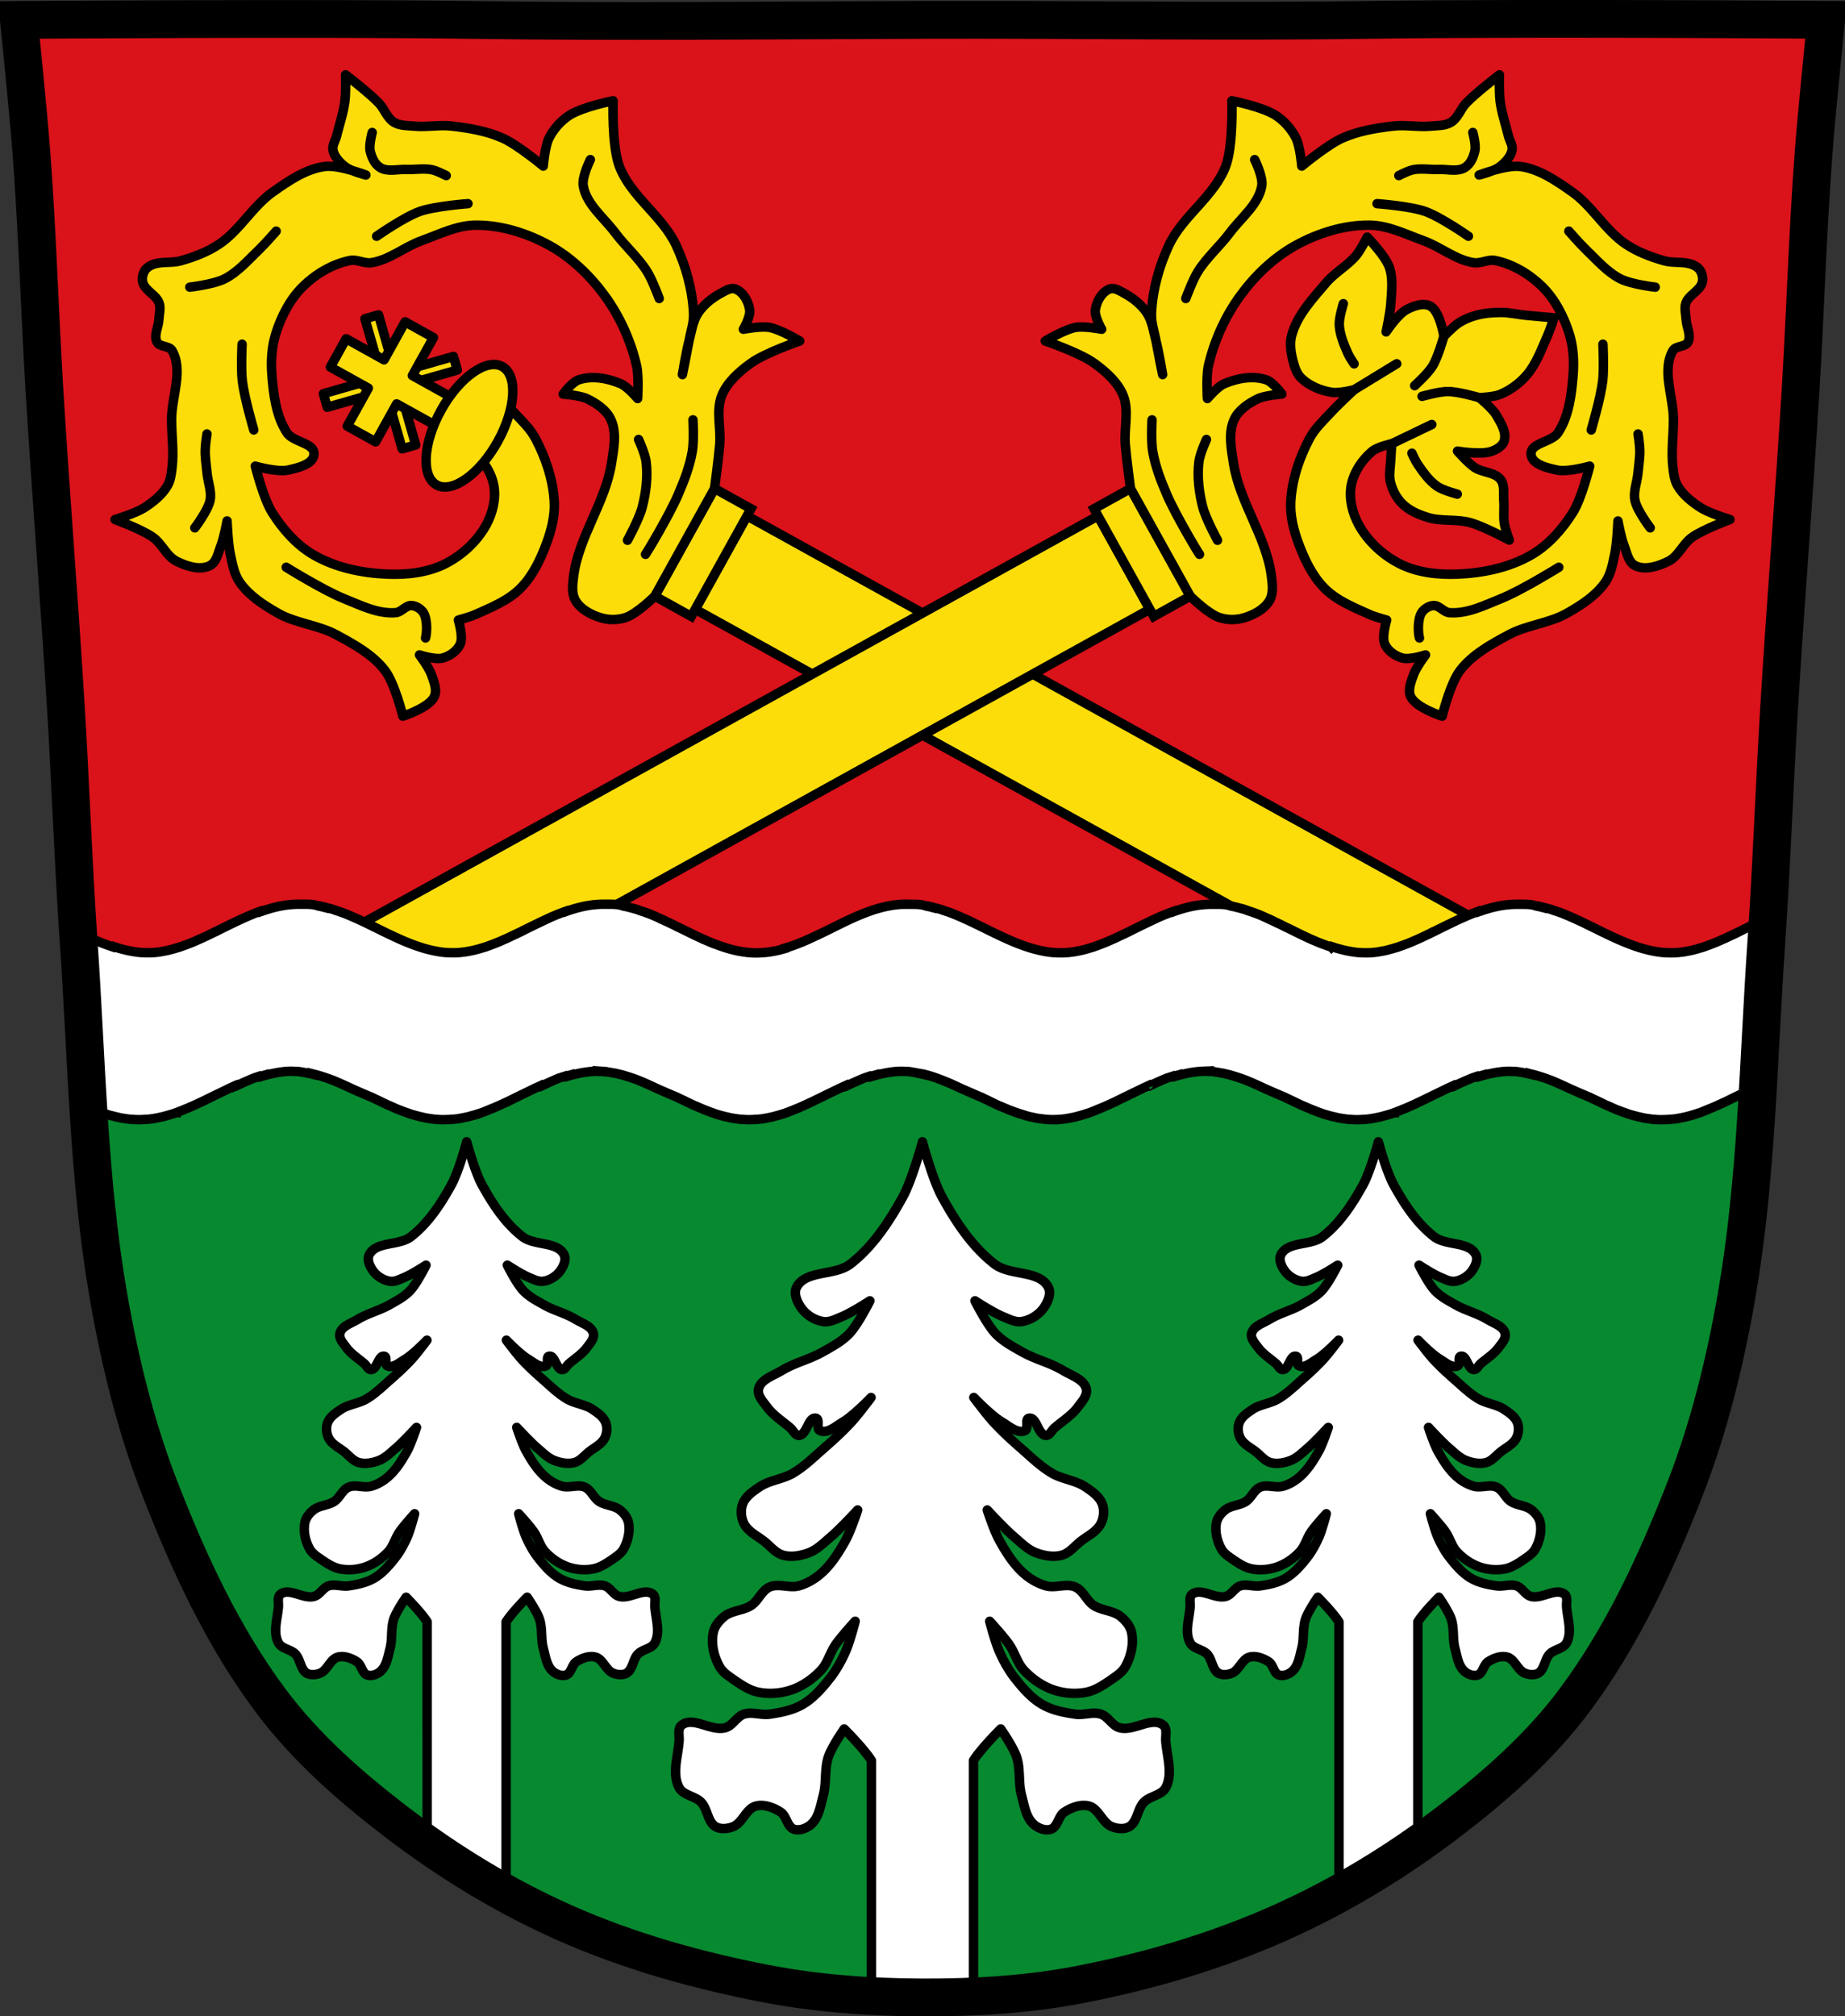 <svg xmlns="http://www.w3.org/2000/svg" viewBox="0 0 977.12 1067.6"><rect x="0" y="0" width="977.12" height="1067.6" fill="#333333" stroke="none"/><path d="M798.39 10.026c-26.17.053-51.02.198-70.798.478-79.11 1.122-156.7-.214-235.05 0-2.653.007-5.305.036-7.958.043-78.35.214-155.94 1.122-235.05 0-79.11-1.122-239.53 0-239.53 0s4.995 48.18 6.784 72.32c3.067 41.38 4.256 82.87 6.784 124.29 3.405 55.766 7.902 111.49 11.307 167.25 2.529 41.41 3.91 82.9 6.784 124.29 4.346 62.59 5.02 125.75 15.786 187.56 6.02 34.562 14.418 68.979 27.14 101.67 15.355 39.473 33.473 78.71 58.839 112.63 18.288 24.456 41.648 45.04 65.884 63.62 27.747 21.272 57.962 39.816 89.93 53.968 33.818 14.97 69.917 25.08 106.24 32.09 27.334 5.278 55.35 7.255 83.19 7.349 27.662.094 55.55-1.52 82.71-6.741 36.46-7.01 72.54-17.626 106.46-32.746 31.934-14.235 62.23-32.696 89.98-53.968 24.24-18.58 47.595-39.17 65.884-63.62 25.365-33.919 43.484-73.16 58.839-112.63 12.718-32.695 21.12-67.16 27.14-101.72 10.762-61.814 11.44-124.97 15.786-187.56 2.874-41.39 4.256-82.87 6.784-124.29 3.405-55.766 7.902-111.44 11.307-167.21 2.529-41.41 3.717-82.909 6.784-124.29 1.79-24.14 6.784-72.32 6.784-72.32s-90.24-.636-168.73-.478" fill="#da121a"/><g stroke="#000"><g stroke-linecap="round"><g stroke-width="5"><g fill="#fcdd09"><g stroke-linejoin="round"><path d="m368.217 322.604 27.387-49.465 511.137 282.999-27.387 49.465z"/><path d="m608.915 322.603-27.387-49.464L70.391 556.138l27.387 49.464z"/></g><path d="m598.72 258.654-19.317 10.722 31.637 57 19.317-10.722z"/><path d="M678.88 208.654s-8.988.63-12.926 2.58c-4.914 2.432-10.05 5.892-12.343 10.871-3.233 7.01-1.536 15.535-.351 23.17 3.239 20.86 17.538 39.1 20.12 60.04.514 4.17 1.116 8.926-.984 12.565-2.702 4.681-8.196 7.6-13.367 9.183-4.228 1.295-9.07 1.29-13.266-.103-6.05-2.01-15.41-11.313-15.41-11.313l-15.818-28.499-15.818-28.499s-2.133-15.638-2.764-23.5c-.689-8.581 2.133-17.829-1.111-25.801-2.848-6.995-9.03-12.408-15.11-16.88-7.713-5.672-26.14-11.911-26.14-11.911s10.308-6.188 16.1-7.211c4.526-.8 13.754.981 13.754.981s-3.864-6.652-3.361-10.195c.631-4.447 3.385-9.593 7.613-11.12 2.449-.883 5.22.911 7.51 2.149 4.705 2.544 9.179 6.04 12.14 10.491 2.927 4.401 3.589 9.958 4.92 15.07 1.507 5.789 3.456 17.608 3.456 17.608s-2.392-11.722-3.456-17.608c-.885-4.897-2.648-9.758-2.433-14.73.538-12.421 3.981-24.867 9.233-36.14 7.275-15.609 24.08-25.849 30.11-41.978 4.049-10.828 3.233-34.53 3.233-34.53s16.435 3.268 23.261 7.764c4.456 2.935 8.252 7.182 10.651 11.948 2.279 4.526 3.093 14.885 3.093 14.885s13.616-11.328 21.611-14.866c8.431-3.732 17.765-5.281 26.925-6.329 6.477-.742 13.07.649 19.558.057 3.69-.336 7.754-.129 10.926-2.044 3.726-2.25 5.077-7.109 8.101-10.239 5.336-5.525 17.564-14.917 17.564-14.917s-.233 9.468.384 14.14c.821 6.199 2.89 12.17 4.382 18.242.62 2.524 2.409 5.01 1.899 7.561-.721 3.599-3.672 6.594-6.588 8.825-3.084 2.36-10.829 4.288-10.829 4.288s14.305-5.433 21.608-4.527c10.138 1.258 19.19 7.556 27.549 13.423 10.88 7.633 17.564 20.384 28.617 27.761 6.154 4.108 13.256 6.8 20.383 8.786 4.837 1.348 10.282.139 14.924 2.055 1.524.629 3.081 1.575 3.949 2.977 1.116 1.8 1.67 4.187 1.168 6.243-1.121 4.59-7.232 6.685-8.734 11.165-.905 2.698.005 5.693.143 8.535.196 4.04 2.881 8.53.971 12.1-1.424 2.656-6.383 1.785-7.903 4.386-6.161 10.541.25 24.416.229 36.626-.015 8.47-1.266 17-.255 25.409.392 3.263.773 6.722 2.435 9.56 2.834 4.843 7.473 8.571 12.188 11.612 4.701 3.03 15.556 6.297 15.556 6.297s-14.02 5.141-20.05 9.404c-4.843 3.426-7.181 10.03-12.491 12.675-5.314 2.647-12.354 5-17.657 2.334-3.588-1.806-4.376-6.799-5.848-10.537-1.651-4.194-3.262-13.12-3.262-13.12s-.482 11.84-1.715 17.605c-1.089 5.098-2.01 10.541-4.981 14.825-4.943 7.12-12.666 12.09-20.2 16.379-9.565 5.447-21.281 6.234-30.975 11.45-9.361 5.04-19.227 10.442-25.711 18.865-5.294 6.878-9.521 24.24-9.521 24.24s-13.828-4.41-16.627-10.297c-1.697-3.567.211-8.03 1.517-11.754 1.337-3.821 6.296-10.386 6.296-10.386s-8.308 2.76-12.291 1.654c-3.833-1.065-7.738-3.812-9.312-7.466-1.672-3.879 1.03-12.632 1.03-12.632s-6.2-1.671-9.12-2.979c-8.356-3.745-17.278-7.331-23.746-13.811-6.504-6.517-10.642-15.271-13.841-23.903-2.575-6.948-4.473-14.451-4.088-21.852.609-11.701 4.51-23.353 10.01-33.696 2.787-5.242 7.303-9.379 11.32-13.75 3.875-4.215 12.295-11.993 12.295-11.993s-7.924 2.042-11.852 1.41c-5.917-.952-12.01-3.413-16.287-7.614-2.269-2.23-3.383-5.505-4.191-8.586-1.178-4.489-2.02-9.416-.824-13.9 2.874-10.779 11.12-19.494 18.35-27.988 4.685-5.502 11.432-9.03 16-14.625 2.325-2.846 5.662-9.459 5.662-9.459s9.513 9.697 11.699 15.905c2.114 6 1.203 12.719.821 19.07-.307 5.114-2.494 15.167-2.494 15.167s6.06-9.218 10.735-11.701c3.789-2.01 8.97-3.962 12.73-1.897 5.107 2.805 7.1 15.972 7.1 15.972s5.05-5.308 8.111-7.251c2.834-1.798 6.02-3.08 9.27-3.931 4.209-1.104 8.622-1.462 12.974-1.458 4.32.004 8.578 1.028 12.876 1.469 5.03.515 15.12 1.372 15.12 1.372s-2.066 6.327-3.418 9.363c-3.248 7.295-5.977 15.15-11.227 21.16-3.767 4.318-8.65 7.868-13.953 10.04-3.416 1.4-10.945 1.698-10.945 1.698s6.766 5.499 8.939 9.174c2.44 4.126 5.581 9.171 4.189 13.755-.839 2.767-3.985 4.533-6.712 5.497-5.657 1.998-17.998-.126-17.998-.126s5.51 6.235 8.902 8.572c4.244 2.927 10.928 2.445 13.995 6.59 2.236 3.02 1.291 7.421 1.605 11.17.331 3.954-.329 7.981.288 11.901.48 3.049 2.63 8.878 2.63 8.878s-13.373-7.202-20.627-9.226c-7.384-2.061-15.522-.505-22.824-2.838-4.732-1.512-9.583-3.585-13.12-7.08-3.095-3.059-5.271-7.195-6.335-11.415-.99-3.925-.005-8.099.151-12.144.107-2.784.539-8.34.539-8.34s-7.54 1.658-10.39 4.04c-5.46 4.571-9.869 11.228-11.127 18.236-1.244 6.929.65 14.562 4.04 20.73 4.819 8.768 12.859 16.14 21.793 20.639 9.244 4.66 20.235 5.841 30.578 5.426 13.467-.539 27.47-3.449 39.12-10.225 9.06-5.273 16.389-13.64 21.956-22.524 4.599-7.338 8.838-24.431 8.838-24.431s-11.566 3.307-17.217 2.09c-5.277-1.136-13.505-3.01-13.848-8.394-.387-6.097 11.01-6.289 14.343-11.407 5.684-8.727 7.07-19.852 7.913-30.24.61-7.47.188-15.247-2.087-22.386-2.898-9.09-7.519-18.1-14.329-24.782-6.762-6.636-15.586-11.864-24.868-13.764-3.747-.767-7.635 1.76-11.413 1.166-9.56-1.501-17.476-8.385-26.575-11.668-9.352-3.374-18.733-8.151-28.675-8.205-13.437-.074-27.1 4.199-38.874 10.664-11.603 6.369-21.609 15.982-29.42 26.667-7.983 10.919-13.746 23.748-16.842 36.914-1.34 5.701-.593 17.558-.593 17.558s5.263-6.241 8.88-7.8c6.883-2.966 15.284-4.479 22.386-2.087 3.512 1.182 8.191 7.514 8.191 7.514z" stroke-linejoin="round"/></g><g fill="none"><path d="M873.96 279.484s-6.994-9.122-8.09-14.567c-.941-4.699 1.134-9.522 1.594-14.294.392-4.06 1.045-8.118.994-12.196-.037-2.903-.925-8.661-.925-8.661M842.73 227.664s5.02-17.13 6.06-25.949c.765-6.447.128-19.479.128-19.479M751.76 337.784c-.628-1.768-1.249-9.516 1.084-13.304 1.295-2.103 3.859-3.706 6.324-3.863 3.079-.197 5.373 3.543 8.449 3.779 9.5.731 18.732-3.985 27.573-7.541 10.684-4.296 30.363-16.499 30.363-16.499"/><g stroke-linejoin="round"><path d="M876.62 152.044s-12.688-1.502-18.278-4.323c-7.264-3.666-12.755-10.143-18.633-15.77-3.135-3-8.836-9.563-8.836-9.563M780.01 70.154s1.777 6.463 1.105 9.62c-.72 3.381-2.339 7.107-5.278 8.928-3.95 2.448-9.262.814-13.905 1.013-4.551.195-9.2-.742-13.665.175-2.636.541-7.463 3.083-7.463 3.083M777.68 125.084s-14.539-10.172-22.799-13.1c-8.143-2.891-25.591-4.147-25.591-4.147M664.48 84.524s4.55 9.09 3.77 13.786c-1.641 9.891-10.878 16.864-16.88 24.895-5.362 7.174-12.346 13.144-17.06 20.76-2.706 4.372-6.299 14.08-6.299 14.08"/></g><path d="M644.8 286.054s-6.2-11.318-7.796-17.504c-2.01-7.787-3.03-16.05-2.068-24.04.499-4.127 3.996-11.815 3.996-11.815M635.26 293.504c-.896-1.182-12.473-20.487-17.22-31.459-3.224-7.448-6.209-15.14-7.571-23.14-.927-5.457-.34-16.602-.34-16.602"/><g stroke-linejoin="round"><path d="M771.79 261.624s-7.56-1.947-10.692-4.139c-4.337-3.03-7.493-7.563-10.466-11.941-1.178-1.736-2.87-5.603-2.87-5.603M711.44 160.784s-2.346 7.445-2.143 11.264c.28 5.285 2.454 10.359 4.598 15.198.85 1.918 3.237 5.399 3.237 5.399M783.47 210.554s-10.993-3.235-16.644-3.259c-4.642-.02-13.69 2.561-13.69 2.561M764.67 178.084s-3.07 11.04-6.04 15.849c-2.439 3.95-9.415 10.263-9.415 10.263M737.1 234.924l21.19-10.173M717.21 206.334l22.509-13.737"/></g></g><g fill="#fcdd09"><g stroke-linejoin="round"><path d="m193.29 168.776 7.18-2.054 19.706 68.866-7.18 2.054z"/><path d="m171.276 208.443 2.055 7.181 68.866-19.706-2.055-7.18z"/><path d="m183.3 179.364 20.1 11.154 11.153-20.1 14.999 8.325-11.153 20.1 20.1 11.154-8.325 14.999-20.1-11.154-11.154 20.1-14.999-8.325 11.154-20.1-20.1-11.154 8.325-14.999z"/></g><path d="m378.41 258.654 19.317 10.722-31.637 57-19.317-10.722z"/><path d="M298.25 208.654s8.988.63 12.926 2.58c4.914 2.432 10.05 5.892 12.343 10.871 3.233 7.01 1.536 15.535.351 23.17-3.239 20.86-17.538 39.1-20.12 60.04-.514 4.17-1.116 8.926.984 12.565 2.702 4.681 8.196 7.599 13.367 9.183 4.228 1.295 9.07 1.29 13.266-.103 6.05-2.01 15.41-11.313 15.41-11.313l15.818-28.499 15.818-28.499s2.133-15.638 2.764-23.5c.689-8.581-2.133-17.829 1.111-25.801 2.848-6.995 9.03-12.408 15.11-16.88 7.713-5.672 26.14-11.911 26.14-11.911s-10.308-6.188-16.1-7.211c-4.526-.8-13.754.981-13.754.981s3.864-6.652 3.361-10.195c-.631-4.447-3.385-9.593-7.613-11.12-2.449-.883-5.22.911-7.51 2.149-4.705 2.544-9.179 6.04-12.14 10.491-2.927 4.401-3.589 9.958-4.92 15.07-1.507 5.789-3.456 17.608-3.456 17.608s2.392-11.722 3.456-17.608c.885-4.897 2.648-9.758 2.433-14.73-.538-12.421-3.981-24.867-9.233-36.14-7.275-15.609-24.08-25.849-30.11-41.978-4.048-10.828-3.233-34.53-3.233-34.53s-16.435 3.268-23.261 7.764c-4.456 2.935-8.252 7.182-10.651 11.948-2.279 4.526-3.093 14.885-3.093 14.885s-13.616-11.328-21.611-14.866c-8.431-3.732-17.765-5.281-26.925-6.329-6.477-.742-13.07.649-19.558.057-3.69-.336-7.754-.129-10.926-2.044-3.726-2.25-5.077-7.109-8.101-10.239-5.336-5.525-17.564-14.917-17.564-14.917s.233 9.468-.384 14.14c-.821 6.199-2.89 12.17-4.382 18.242-.62 2.524-2.409 5.01-1.899 7.561.721 3.599 3.672 6.594 6.588 8.825 3.084 2.36 10.829 4.288 10.829 4.288s-14.305-5.433-21.608-4.527c-10.138 1.258-19.19 7.556-27.549 13.423-10.88 7.633-17.564 20.384-28.617 27.761-6.154 4.108-13.256 6.8-20.383 8.786-4.837 1.348-10.282.139-14.924 2.055-1.524.629-3.081 1.575-3.949 2.976-1.116 1.8-1.67 4.187-1.168 6.243 1.121 4.59 7.232 6.685 8.734 11.165.905 2.698-.005 5.693-.143 8.535-.196 4.04-2.881 8.531-.971 12.1 1.423 2.656 6.383 1.785 7.903 4.386 6.161 10.541-.25 24.416-.229 36.626.016 8.47 1.266 17 .255 25.409-.392 3.263-.773 6.722-2.435 9.561-2.834 4.843-7.473 8.571-12.188 11.612-4.701 3.03-15.556 6.297-15.556 6.297s14.02 5.141 20.05 9.404c4.843 3.426 7.181 10.03 12.491 12.675 5.314 2.647 12.354 5 17.657 2.334 3.588-1.806 4.376-6.799 5.848-10.537 1.651-4.193 3.262-13.12 3.262-13.12s.482 11.84 1.715 17.605c1.089 5.098 2.01 10.541 4.981 14.825 4.943 7.12 12.666 12.09 20.2 16.379 9.565 5.447 21.281 6.234 30.975 11.45 9.361 5.04 19.227 10.442 25.711 18.865 5.294 6.878 9.521 24.24 9.521 24.24s13.828-4.41 16.627-10.297c1.697-3.567-.211-8.03-1.517-11.754-1.337-3.821-6.296-10.386-6.296-10.386s8.308 2.76 12.291 1.654c3.833-1.065 7.738-3.812 9.312-7.466 1.672-3.879-1.03-12.632-1.03-12.632s6.2-1.671 9.12-2.979c8.356-3.745 17.278-7.331 23.746-13.811 6.504-6.517 10.642-15.271 13.841-23.903 2.575-6.948 4.473-14.452 4.088-21.852-.609-11.701-4.51-23.353-10.01-33.696-2.787-5.242-7.303-9.379-11.32-13.749-3.875-4.215-12.295-11.993-12.295-11.993l-19.887 28.589s7.54 1.658 10.39 4.04c5.46 4.571 9.869 11.228 11.127 18.236 1.244 6.929-.65 14.562-4.04 20.73-4.819 8.768-12.859 16.14-21.793 20.639-9.244 4.66-20.235 5.841-30.578 5.426-13.467-.539-27.47-3.449-39.12-10.225-9.06-5.273-16.389-13.64-21.956-22.524-4.599-7.338-8.838-24.431-8.838-24.431s11.566 3.307 17.217 2.09c5.277-1.136 13.505-3.01 13.848-8.394.387-6.097-11.01-6.289-14.343-11.407-5.684-8.727-7.07-19.852-7.913-30.24-.61-7.47-.188-15.247 2.087-22.386 2.898-9.09 7.519-18.1 14.329-24.782 6.762-6.636 15.586-11.864 24.868-13.764 3.747-.767 7.636 1.76 11.413 1.166 9.56-1.501 17.476-8.385 26.575-11.668 9.352-3.374 18.733-8.151 28.675-8.205 13.437-.074 27.1 4.199 38.874 10.664 11.603 6.369 21.609 15.982 29.42 26.667 7.983 10.919 13.746 23.748 16.842 36.914 1.34 5.701.593 17.558.593 17.558s-5.263-6.241-8.88-7.8c-6.883-2.966-15.284-4.479-22.386-2.087-3.512 1.182-8.191 7.515-8.191 7.515z" stroke-linejoin="round"/></g><g fill="none"><path d="M103.17 279.484s6.994-9.122 8.09-14.567c.941-4.698-1.134-9.522-1.594-14.294-.392-4.06-1.045-8.118-.994-12.196.037-2.903.925-8.661.925-8.661M134.4 227.664s-5.02-17.13-6.06-25.949c-.765-6.447-.128-19.479-.128-19.479M225.365 337.784c.628-1.768 1.249-9.516-1.084-13.304-1.295-2.103-3.859-3.706-6.324-3.863-3.079-.197-5.373 3.543-8.449 3.779-9.5.731-18.732-3.985-27.573-7.541-10.684-4.296-30.363-16.499-30.363-16.499"/><g stroke-linejoin="round"><path d="M100.51 152.044s12.688-1.502 18.278-4.323c7.264-3.666 12.755-10.143 18.633-15.77 3.135-3 8.836-9.563 8.836-9.563M197.118 70.154s-1.777 6.463-1.105 9.62c.72 3.381 2.339 7.107 5.278 8.928 3.95 2.448 9.262.814 13.905 1.013 4.551.195 9.2-.742 13.665.175 2.636.541 7.463 3.083 7.463 3.083M199.451 125.084s14.539-10.172 22.799-13.1c8.143-2.891 25.591-4.147 25.591-4.147M312.65 84.524s-4.55 9.09-3.77 13.786c1.641 9.891 10.878 16.864 16.88 24.895 5.362 7.174 12.346 13.144 17.06 20.76 2.706 4.372 6.299 14.08 6.299 14.08"/></g><path d="M332.33 286.054s6.2-11.318 7.796-17.504c2.01-7.787 3.03-16.05 2.068-24.04-.499-4.127-3.996-11.815-3.996-11.815M341.87 293.504c.896-1.182 12.473-20.487 17.22-31.459 3.224-7.448 6.209-15.14 7.571-23.14.927-5.457.339-16.602.339-16.602"/></g></g><path d="M231.23 256.77c8.277 4.595 22.775-5.711 32.383-23.022 9.606-17.307 10.685-35.066 2.407-39.66-8.278-4.594-22.775 5.712-32.383 23.023-9.606 17.307-10.685 35.066-2.407 39.66z" fill="#fcdd09" stroke-linejoin="round" stroke-width="5"/></g><g stroke-width="5"><path d="M43.89 535.804c2.756 50.36 4.925 100.86 13.563 150.47 6.02 34.562 14.407 68.961 27.12 101.66 15.355 39.473 33.478 78.71 58.844 112.62 18.288 24.456 41.671 45.05 65.906 63.62 27.747 21.272 57.936 39.817 89.91 53.969 33.818 14.97 69.927 25.08 106.25 32.09 27.334 5.278 55.35 7.28 83.19 7.375 27.662.094 55.55-1.529 82.72-6.75 36.46-7.01 72.55-17.63 106.47-32.75 31.934-14.235 62.22-32.697 89.97-53.969 24.24-18.58 47.587-39.17 65.875-63.62 25.365-33.919 43.489-73.15 58.844-112.62 12.718-32.695 21.11-67.16 27.12-101.72 8.634-49.593 10.808-100.04 13.563-150.37H43.895z" fill="#078930"/><g fill="#fff" stroke-linecap="round"><path d="M247.17 604.554s-4.189 15.616-8.03 22.625c-5.616 10.246-12.303 20.48-21.531 27.625-6.335 4.905-18.466 2.361-22.06 9.531-1.31 2.613.29 6.162 2 8.531 2.066 2.862 5.545 5.02 9.03 5.531 2.566.373 5.1-1.018 7.5-2 4.085-1.672 11.531-6.531 11.531-6.531s-4.802 9.747-8.5 13.594c-3.086 3.21-7.156 5.313-11.03 7.5-5.276 2.977-11.363 4.403-16.531 7.563-3.452 2.11-8.598 3.555-9.531 7.5-.638 2.697 1.852 5.337 3.5 7.563 2.538 3.428 6.328 5.718 9.531 8.531 1.158 1.017 1.962 3.091 3.5 3.03 3.304-.127 3.825-7.842 7.03-7.03 1.691.427-.06 4.219 1.5 5 3.03 1.515 6.621-1.773 9.531-3.5 4.38-2.6 11.5-10.03 11.5-10.03s-5.112 6.867-8 10.03c-3.588 3.932-7.532 7.521-11.531 11.03-4.02 3.531-7.889 7.348-12.5 10.06-4.199 2.472-9.475 2.83-13.531 5.531-2.755 1.834-5.862 3.93-7.03 7.03-.947 2.511-.677 5.62.5 8.03 1.664 3.41 5.551 5.15 8.5 7.531 2.42 1.954 4.537 4.704 7.531 5.531 3.396.939 7.203.214 10.5-1.031 3.47-1.311 6.208-4.089 9.03-6.5 3.956-3.378 11-11.06 11-11.06s-2.809 8.656-5 12.594c-2.734 4.914-5.782 9.82-10 13.531-2.585 2.274-5.721 4.097-9.03 5.03-3.861 1.09-8.327-1.117-12 .5-3.244 1.428-4.581 5.564-7.531 7.531-3.305 2.204-7.905 2.038-11 4.531-2.058 1.658-3.938 3.913-4.5 6.5-1.01 4.654.18 9.92 2.469 14.09 1.31 2.389 3.792 3.986 6.03 5.531 3.076 2.123 6.337 4.306 10 5.03 4.436.878 9.255.473 13.531-1 4.555-1.57 8.745-4.5 12.03-8.03 2.756-2.961 3.719-7.241 6.03-10.563 2.375-3.411 7.969-9.563 7.969-9.563s-2.206 8.552-4 12.563c-1.747 3.905-3.846 7.711-6.5 11.06-3.159 3.989-6.605 7.978-11 10.531-4.069 2.364-8.877 3.354-13.531 4.03-3.471.505-7.198-1.094-10.531 0-2.952.969-4.553 4.645-7.531 5.531-5.772 1.719-13.323-4.834-18-1.031-1.706 1.387-.864 4.366-1.031 6.563-.484 6.345-2.994 13.483 0 19.09 1.705 3.194 6.538 3.378 9.03 6 2.688 2.827 2.611 8.169 6 10.09 2.034 1.155 4.816.837 7 0 3.977-1.524 5.398-7.537 9.531-8.563 3.342-.829 7.142.623 10.03 2.5 2.495 1.621 2.672 6.112 5.5 7.03 2.313.751 5.215-.379 7.03-2 3.244-2.894 3.877-7.856 5-12.06 1.35-5.057.32-10.596 1.969-15.563 1.394-4.198 6.531-11.563 6.531-11.563s7.867 7.862 11.156 13V976.598c13.452 9.427 27.412 18.15 41.813 26.06V858.717c3.277-5.137 11.156-13.03 11.156-13.03s5.106 7.365 6.5 11.563c1.649 4.967.713 10.506 2.063 15.563 1.123 4.206 1.725 9.168 4.969 12.06 1.817 1.621 4.749 2.751 7.06 2 2.829-.919 2.974-5.41 5.469-7.03 2.889-1.877 6.658-3.329 10-2.5 4.133 1.025 5.554 7.04 9.531 8.563 2.184.837 4.966 1.155 7 0 3.389-1.924 3.343-7.267 6.03-10.09 2.493-2.622 7.295-2.806 9-6 2.994-5.611.484-12.748 0-19.09-.167-2.196.737-5.175-.969-6.563-4.677-3.803-12.29 2.75-18.06 1.031-2.978-.887-4.517-4.562-7.469-5.531-3.333-1.094-7.092.505-10.563 0-4.654-.677-9.431-1.667-13.5-4.03-4.395-2.553-7.873-6.543-11.03-10.531-2.654-3.351-4.784-7.158-6.531-11.06-1.794-4.01-4-12.563-4-12.563s5.657 6.152 8.03 9.563c2.312 3.321 3.244 7.601 6 10.563 3.287 3.531 7.476 6.462 12.03 8.03 4.276 1.473 9.06 1.878 13.5 1 3.663-.725 6.986-2.908 10.06-5.03 2.239-1.546 4.659-3.142 5.969-5.531 2.289-4.174 3.542-9.439 2.531-14.09-.562-2.587-2.441-4.842-4.5-6.5-3.094-2.493-7.726-2.327-11.03-4.531-2.95-1.967-4.287-6.104-7.531-7.531-3.673-1.617-8.17.59-12.03-.5-3.31-.934-6.415-2.757-9-5.03-4.218-3.711-7.297-8.618-10.03-13.531-2.191-3.938-5.03-12.594-5.03-12.594s7.107 7.684 11.06 11.06c2.823 2.411 5.53 5.189 9 6.5 3.297 1.245 7.135 1.97 10.531 1.031 2.995-.828 5.112-3.578 7.531-5.531 2.949-2.381 6.867-4.121 8.531-7.531 1.177-2.411 1.416-5.52.469-8.03-1.169-3.101-4.246-5.197-7-7.03-4.056-2.701-9.332-3.06-13.531-5.531-4.611-2.714-8.477-6.531-12.5-10.06-4-3.51-7.974-7.099-11.563-11.03-2.888-3.164-8-10.03-8-10.03s7.151 7.432 11.531 10.03c2.91 1.727 6.475 5.02 9.5 3.5 1.56-.781-.191-4.573 1.5-5 3.206-.811 3.696 6.904 7 7.03 1.538.059 2.373-2.01 3.531-3.03 3.203-2.813 6.962-5.103 9.5-8.531 1.648-2.226 4.138-4.865 3.5-7.563-.933-3.945-6.05-5.39-9.5-7.5-5.169-3.16-11.256-4.586-16.531-7.563-3.875-2.187-7.945-4.29-11.03-7.5-3.698-3.847-8.5-13.594-8.5-13.594s7.415 4.859 11.5 6.531c2.4.982 4.997 2.373 7.563 2 3.486-.507 6.903-2.67 8.969-5.531 1.71-2.369 3.311-5.918 2-8.531-3.596-7.17-15.665-4.626-22-9.531-9.229-7.145-15.915-17.379-21.531-27.625-3.842-7.01-8.03-22.625-8.03-22.625zm241.37 0s-5.408 20.09-10.375 29.12c-7.26 13.207-15.914 26.415-27.844 35.625-8.19 6.322-23.819 3.07-28.469 12.313-1.694 3.368.383 7.946 2.594 11 2.671 3.689 7.118 6.472 11.625 7.125 3.317.481 6.647-1.327 9.75-2.594 5.281-2.155 14.875-8.406 14.875-8.406s-6.219 12.542-11 17.5c-3.99 4.138-9.24 6.9-14.25 9.719-6.82 3.837-14.693 5.614-21.375 9.688-4.462 2.72-11.11 4.634-12.313 9.719-.825 3.477 2.432 6.85 4.563 9.719 3.281 4.419 8.141 7.374 12.281 11 1.497 1.311 2.542 3.983 4.531 3.906 4.271-.164 4.918-10.11 9.06-9.06 2.186.551-.048 5.462 1.969 6.469 3.911 1.953 8.519-2.305 12.281-4.531 5.663-3.351 14.875-12.938 14.875-12.938s-6.611 8.859-10.344 12.938c-4.639 5.068-9.736 9.694-14.906 14.219-5.201 4.552-10.196 9.47-16.16 12.969-5.428 3.186-12.257 3.644-17.5 7.125-3.561 2.364-7.551 5.096-9.06 9.09-1.224 3.237-.896 7.235.625 10.344 2.151 4.396 7.219 6.618 11.03 9.688 3.128 2.518 5.847 6.06 9.719 7.125 4.39 1.21 9.332.324 13.594-1.281 4.486-1.689 8.01-5.299 11.656-8.406 5.114-4.355 14.25-14.25 14.25-14.25s-3.636 11.11-6.469 16.188c-3.535 6.334-7.516 12.685-12.969 17.469-3.342 2.932-7.377 5.296-11.656 6.5-4.992 1.405-10.783-1.459-15.531.625-4.194 1.84-5.905 7.183-9.719 9.719-4.273 2.841-10.25 2.63-14.25 5.844-2.661 2.138-5.117 5.071-5.844 8.406-1.307 5.999.291 12.745 3.25 18.12 1.693 3.079 4.886 5.133 7.781 7.125 3.977 2.737 8.202 5.565 12.938 6.5 5.734 1.132 11.941.618 17.469-1.281 5.889-2.023 11.313-5.823 15.563-10.375 3.563-3.817 4.792-9.313 7.781-13.594 3.07-4.397 10.344-12.344 10.344-12.344s-2.837 11.05-5.156 16.219c-2.258 5.03-5.01 9.93-8.438 14.25-4.083 5.141-8.569 10.302-14.25 13.594-5.26 3.047-11.452 4.284-17.469 5.156-4.487.651-9.316-1.41-13.625 0-3.816 1.249-5.869 5.982-9.719 7.125-7.462 2.215-17.235-6.183-23.281-1.281-2.206 1.788-1.096 5.575-1.313 8.406-.626 8.179-3.871 17.392 0 24.625 2.204 4.117 8.465 4.401 11.688 7.781 3.475 3.644 3.368 10.457 7.75 12.938 2.63 1.489 6.239 1.079 9.06 0 5.142-1.964 6.97-9.679 12.313-11 4.32-1.068 9.234.83 12.969 3.25 3.226 2.09 3.437 7.878 7.094 9.06 2.99.969 6.714-.504 9.06-2.594 4.193-3.731 5.02-10.11 6.469-15.531 1.745-6.518.493-13.692 2.625-20.09 1.802-5.411 8.406-14.875 8.406-14.875s10.201 10.128 14.438 16.75v124.69c9.04.476 18.09.719 27.12.75 8.957.03 17.935-.139 26.906-.531v-124.94c4.252-6.623 14.438-16.719 14.438-16.719s6.605 9.464 8.406 14.875c2.132 6.402.849 13.576 2.594 20.09 1.451 5.422 2.275 11.8 6.469 15.531 2.348 2.089 6.103 3.562 9.09 2.594 3.657-1.184 3.899-6.973 7.125-9.06 3.735-2.42 8.586-4.318 12.906-3.25 5.343 1.321 7.202 9.04 12.344 11 2.823 1.079 6.432 1.489 9.06 0 4.382-2.481 4.307-9.294 7.781-12.938 3.223-3.38 9.421-3.664 11.625-7.781 3.871-7.233.626-16.446 0-24.625-.217-2.831.924-6.618-1.281-8.406-6.05-4.902-15.851 3.497-23.313 1.281-3.85-1.143-5.902-5.876-9.719-7.125-4.309-1.41-9.107.651-13.594 0-6.02-.873-12.24-2.109-17.5-5.156-5.681-3.291-10.167-8.452-14.25-13.594-3.431-4.32-6.148-9.217-8.406-14.25-2.319-5.17-5.188-16.219-5.188-16.219s7.274 7.947 10.344 12.344c2.989 4.281 4.25 9.777 7.813 13.594 4.249 4.552 9.642 8.352 15.531 10.375 5.528 1.899 11.735 2.413 17.469 1.281 4.736-.935 8.992-3.763 12.969-6.5 2.895-1.992 6.088-4.046 7.781-7.125 2.959-5.38 4.525-12.13 3.219-18.12-.726-3.335-3.183-6.269-5.844-8.406-4-3.214-9.946-3-14.219-5.844-3.813-2.536-5.525-7.879-9.719-9.719-4.749-2.084-10.539.78-15.531-.625-4.279-1.204-8.315-3.568-11.656-6.5-5.453-4.784-9.434-11.135-12.969-17.469-2.833-5.076-6.469-16.188-6.469-16.188s9.136 9.895 14.25 14.25c3.649 3.108 7.139 6.717 11.625 8.406 4.262 1.605 9.235 2.491 13.625 1.281 3.871-1.067 6.591-4.607 9.719-7.125 3.812-3.069 8.849-5.292 11-9.688 1.521-3.108 1.88-7.107.656-10.344-1.512-3.998-5.502-6.73-9.06-9.09-5.243-3.481-12.07-3.939-17.5-7.125-5.961-3.499-10.987-8.417-16.188-12.969-5.17-4.525-10.267-9.15-14.906-14.219-3.733-4.079-10.344-12.938-10.344-12.938s9.212 9.586 14.875 12.938c3.762 2.226 8.402 6.484 12.313 4.531 2.02-1.01-.248-5.918 1.938-6.469 4.145-1.045 4.823 8.898 9.09 9.06 1.989.076 3-2.595 4.5-3.906 4.141-3.626 9.06-6.581 12.344-11 2.131-2.869 5.325-6.242 4.5-9.719-1.206-5.085-7.819-6.999-12.281-9.719-6.682-4.073-14.586-5.85-21.406-9.688-5.01-2.819-10.26-5.581-14.25-9.719-4.781-4.958-11-17.5-11-17.5s9.626 6.251 14.906 8.406c3.103 1.266 6.402 3.075 9.719 2.594 4.507-.653 9.02-3.436 11.688-7.125 2.211-3.054 4.257-7.632 2.563-11-4.649-9.243-20.31-5.99-28.5-12.313-11.93-9.21-20.584-22.418-27.844-35.625-4.967-9.04-10.375-29.12-10.375-29.12zm241.44 0s-4.189 15.616-8.03 22.625c-5.616 10.246-12.303 20.48-21.531 27.625-6.335 4.905-18.435 2.361-22.03 9.531-1.311 2.613.29 6.162 2 8.531 2.066 2.862 5.514 5.02 9 5.531 2.566.373 5.131-1.018 7.531-2 4.085-1.672 11.531-6.531 11.531-6.531s-4.833 9.747-8.531 13.594c-3.086 3.21-7.156 5.313-11.03 7.5-5.276 2.977-11.363 4.403-16.531 7.563-3.452 2.11-8.567 3.555-9.5 7.5-.638 2.697 1.883 5.337 3.531 7.563 2.538 3.428 6.297 5.718 9.5 8.531 1.158 1.017 1.962 3.091 3.5 3.03 3.304-.127 3.794-7.842 7-7.03 1.691.427-.029 4.219 1.531 5 3.03 1.515 6.59-1.773 9.5-3.5 4.38-2.6 11.5-10.03 11.5-10.03s-5.112 6.867-8 10.03c-3.589 3.932-7.532 7.521-11.531 11.03-4.02 3.531-7.92 7.348-12.531 10.06-4.199 2.472-9.475 2.83-13.531 5.531-2.754 1.834-5.831 3.93-7 7.03-.947 2.511-.677 5.62.5 8.03 1.664 3.41 5.582 5.15 8.531 7.531 2.42 1.954 4.505 4.704 7.5 5.531 3.396.939 7.235.214 10.531-1.031 3.47-1.311 6.208-4.089 9.03-6.5 3.956-3.378 11.03-11.06 11.03-11.06s-2.84 8.656-5.03 12.594c-2.734 4.914-5.813 9.82-10.03 13.531-2.585 2.274-5.69 4.097-9 5.03-3.861 1.09-8.358-1.117-12.03.5-3.244 1.428-4.55 5.564-7.5 7.531-3.305 2.204-7.937 2.038-11.03 4.531-2.058 1.658-3.969 3.913-4.531 6.5-1.01 4.654.242 9.92 2.531 14.09 1.31 2.389 3.761 3.986 6 5.531 3.076 2.123 6.368 4.306 10.03 5.03 4.436.878 9.224.473 13.5-1 4.555-1.57 8.744-4.5 12.03-8.03 2.756-2.961 3.688-7.241 6-10.563 2.375-3.411 8.03-9.563 8.03-9.563s-2.206 8.552-4 12.563c-1.747 3.905-3.846 7.711-6.5 11.06-3.159 3.989-6.668 7.978-11.06 10.531-4.069 2.364-8.846 3.354-13.5 4.03-3.471.505-7.198-1.094-10.531 0-2.952.969-4.522 4.645-7.5 5.531-5.772 1.719-13.354-4.834-18.03-1.031-1.706 1.387-.833 4.366-1 6.563-.484 6.345-2.994 13.483 0 19.09 1.705 3.194 6.538 3.378 9.03 6 2.688 2.827 2.611 8.169 6 10.09 2.034 1.155 4.816.837 7 0 3.977-1.524 5.398-7.537 9.531-8.563 3.342-.829 7.142.623 10.03 2.5 2.495 1.621 2.64 6.112 5.469 7.03 2.313.751 5.215-.379 7.03-2 3.244-2.894 3.877-7.856 5-12.06 1.35-5.057.382-10.596 2.031-15.563 1.394-4.198 6.5-11.563 6.5-11.563s7.911 7.894 11.188 13.03v143.816a456.503 456.503 0 0 0 41.781-26V858.689c3.289-5.138 11.156-13 11.156-13s5.138 7.365 6.531 11.563c1.649 4.967.65 10.506 2 15.563 1.123 4.206 1.725 9.168 4.969 12.06 1.817 1.621 4.718 2.751 7.03 2 2.829-.919 3.036-5.41 5.531-7.03 2.889-1.877 6.658-3.329 10-2.5 4.133 1.025 5.554 7.04 9.531 8.563 2.184.837 4.966 1.155 7 0 3.389-1.924 3.343-7.267 6.03-10.09 2.493-2.622 7.295-2.806 9-6 2.994-5.611.484-12.748 0-19.09-.167-2.196.706-5.175-1-6.563-4.677-3.803-12.259 2.75-18.03 1.031-2.978-.887-4.548-4.562-7.5-5.531-3.333-1.094-7.06.505-10.531 0-4.654-.677-9.462-1.667-13.531-4.03-4.395-2.553-7.841-6.543-11-10.531-2.654-3.351-4.785-7.158-6.531-11.06-1.794-4.01-4-12.563-4-12.563s5.625 6.152 8 9.563c2.312 3.321 3.244 7.601 6 10.563 3.287 3.531 7.476 6.462 12.03 8.03 4.276 1.473 9.1 1.878 13.531 1 3.663-.725 6.955-2.908 10.03-5.03 2.239-1.546 4.69-3.142 6-5.531 2.289-4.174 3.511-9.439 2.5-14.09-.562-2.587-2.442-4.842-4.5-6.5-3.095-2.493-7.726-2.327-11.03-4.531-2.95-1.967-4.256-6.104-7.5-7.531-3.673-1.617-8.17.59-12.03-.5-3.31-.934-6.446-2.757-9.03-5.03-4.218-3.711-7.266-8.618-10-13.531-2.191-3.938-5-12.594-5-12.594s7.04 7.684 11 11.06c2.823 2.411 5.561 5.189 9.03 6.5 3.297 1.245 7.135 1.97 10.531 1.031 2.995-.828 5.08-3.578 7.5-5.531 2.949-2.381 6.867-4.121 8.531-7.531 1.177-2.411 1.416-5.52.469-8.03-1.169-3.101-4.246-5.197-7-7.03-4.056-2.701-9.332-3.06-13.531-5.531-4.611-2.714-8.477-6.531-12.5-10.06-4-3.51-7.974-7.099-11.563-11.03-2.888-3.164-8-10.03-8-10.03s7.151 7.432 11.531 10.03c2.91 1.727 6.506 5.02 9.531 3.5 1.56-.781-.191-4.573 1.5-5 3.206-.811 3.696 6.904 7 7.03 1.538.059 2.342-2.01 3.5-3.03 3.203-2.813 7.02-5.103 9.563-8.531 1.648-2.226 4.107-4.865 3.469-7.563-.933-3.945-6.08-5.39-9.531-7.5-5.169-3.16-11.256-4.586-16.531-7.563-3.875-2.187-7.914-4.29-11-7.5-3.698-3.847-8.5-13.594-8.5-13.594s7.415 4.859 11.5 6.531c2.4.982 4.966 2.373 7.531 2 3.486-.507 6.934-2.67 9-5.531 1.71-2.369 3.342-5.918 2.031-8.531-3.596-7.17-15.758-4.626-22.09-9.531-9.229-7.145-15.884-17.379-21.5-27.625-3.842-7.01-8.03-22.625-8.03-22.625z" stroke-linejoin="round"/><path d="M480.04 478.734c-10.409 0-20.341 3.603-30.12 8.125-3.262 1.507-6.502 3.142-9.75 4.75a394.928 394.928 0 0 1-9.75 4.688c-.816.376-1.652.763-2.469 1.125a130.981 130.981 0 0 1-4.906 2.063 95.8 95.8 0 0 1-5 1.813c-.812.269-1.623.51-2.438.75.003.062-.003.125 0 .188-.463.135-.913.283-1.375.406-.249.066-.5.123-.75.188-.307.078-.598.177-.906.25-.533.127-1.091.232-1.625.344-.58.122-1.135.209-1.719.313-.264.047-.548.114-.813.156-.3.048-.574.113-.875.156-.368.053-.756.08-1.125.125-.29.035-.586.064-.875.094-.621.065-1.25.115-1.875.156-.984.063-1.977.125-2.969.125-.784 0-1.568-.022-2.344-.063-.061-.004-.095.004-.156 0-.628-.035-1.251-.098-1.875-.156-.061-.006-.127.006-.188 0-.423-.041-.827-.104-1.25-.156a55.883 55.883 0 0 1-2.594-.406c-.444-.078-.871-.132-1.313-.219-.121-.025-.253-.069-.375-.094a64.355 64.355 0 0 1-2.344-.531 68.03 68.03 0 0 1-2.438-.656c-2.277-.653-4.501-1.424-6.75-2.281-.261-.1-.581-.178-.844-.281a115.9 115.9 0 0 1-2.094-.844c-.799-.331-1.577-.684-2.375-1.031-.514-.225-1.049-.425-1.563-.656-.282-.129-.53-.247-.813-.375-3.177-1.447-6.338-3.036-9.5-4.594-.959-.473-1.915-.909-2.875-1.375-.041-.02-.117-.043-.156-.063-1.091-.537-2.128-1.098-3.219-1.625-.073-.036-.177-.059-.25-.094a216.726 216.726 0 0 0-4.5-2.094v-.063c-.538-.248-1.056-.478-1.594-.719-1.419-.635-2.855-1.292-4.281-1.875-.69-.283-1.369-.546-2.063-.813h-.063c-.563-.216-1.155-.42-1.719-.625a20.859 20.859 0 0 0-1.063-.344c-.358-.115-.739-.228-1.094-.344-.113-.037-.23-.119-.344-.156-.024 0-.038-.031-.063-.031-.386-.132-.752-.27-1.125-.406-.398-.145-.805-.253-1.219-.375h-.094c-.332-.098-.628-.206-.969-.281-.319-.077-.629-.171-.938-.25h-.063c-.724-.19-1.427-.399-2.156-.563-.629-.141-1.245-.25-1.875-.375-3.02-1.037-4.592-.969-10.625-.969-6.807 0-13.388 1.538-19.875 3.875-.024-.037-.039-.089-.063-.125-2.61.924-5.228 1.959-7.813 3.094-.972.428-1.907.896-2.875 1.344a244.803 244.803 0 0 0-3.563 1.688c-2.068.996-4.156 2.01-6.219 3.03-1.599.793-3.18 1.596-4.781 2.375a.477.477 0 0 1-.125.031 346.758 346.758 0 0 1-4 1.906c-.29.135-.554.272-.844.406-.067.031-.121.063-.188.094-.749.346-1.53.668-2.281 1-.331.146-.64.295-.969.438-.489.212-.979.45-1.469.656-.596.252-1.216.478-1.813.719-.223.091-.434.193-.656.281-.563.223-1.122.413-1.688.625-.261.098-.549.216-.813.313-.041.016-.021.015-.063.031l-.875.313c-.701.248-1.422.523-2.125.75-.107.035-.237.027-.344.063-.515.164-1.015.317-1.531.469-.585.174-1.163.344-1.75.5-.25.066-.469.125-.719.188-.308.078-.692.177-1 .25-.533.127-1.06.232-1.594.344-.58.122-1.136.209-1.719.313-.264.047-.518.114-.781.156-.3.048-.605.113-.906.156-.368.053-.756.049-1.125.094-.29.035-.554.095-.844.125-.382.041-.772.062-1.156.094-.288.02-.587.048-.875.063-.753.038-1.522.031-2.281.031-1.506 0-3.01-.045-4.5-.188-2.261-.22-4.492-.625-6.719-1.125-11.58-2.608-22.69-8.623-33.875-14.03-.073-.036-.146-.09-.219-.125a209.745 209.745 0 0 0-4.469-2.094v-.031c-.539-.248-1.149-.478-1.688-.719a140.599 140.599 0 0 0-4.25-1.844 96.34 96.34 0 0 0-2.094-.844c-.561-.216-1.155-.42-1.719-.625-.562-.205-1.154-.378-1.719-.563-.266-.087-.547-.194-.813-.281h-.031c-.393-.133-.713-.267-1.094-.406a29.613 29.613 0 0 0-1.313-.406c-.651-.187-1.318-.331-1.969-.5h-.031c-.575-.149-1.174-.33-1.75-.469v.156c-.319-.083-.611-.177-.938-.25-.628-.141-1.245-.25-1.875-.375-3.02-1.037-4.592-.969-10.625-.969-6.506 0-12.82 1.397-19.03 3.563-.053.019-.103.043-.156.063-.325.108-.645.2-.969.313-.039-.061-.148-.127-.188-.188-2.611.924-5.134 1.99-7.719 3.125-.971.428-1.938.865-2.906 1.313a244.803 244.803 0 0 0-3.563 1.688c-2.069.996-4.124 2.01-6.188 3.03a721.27 721.27 0 0 1-4.844 2.375c-.026.013-.036.031-.063.031a346.758 346.758 0 0 1-4 1.906c-.29.135-.554.272-.844.406-.067.031-.152.063-.219.094-.749.346-1.498.668-2.25 1-.331.146-.67.295-1 .438-.489.212-.979.45-1.469.656-.596.252-1.184.509-1.781.75-.223.091-.465.162-.688.25-.563.223-1.122.413-1.688.625-.261.098-.518.216-.781.313-.041.016-.084.015-.125.031l-.875.313c-.701.248-1.422.523-2.125.75-.107.035-.205.027-.313.063a72.635 72.635 0 0 1-3.312.969c-.25.066-.5.123-.75.188-.307.078-.598.177-.906.25-.533.127-1.091.232-1.625.344-.58.122-1.135.209-1.719.313-.264.047-.549.114-.813.156-.3.048-.574.113-.875.156-.368.053-.725.08-1.094.125-.29.035-.586.064-.875.094-.621.065-1.251.115-1.875.156h-.063c-.675.03-1.352.031-2.031.031-1.506 0-3.043-.045-4.531-.188-2.261-.22-4.493-.625-6.719-1.125a71.134 71.134 0 0 1-7-1.969c-.071.082-.117.168-.188.25a92.824 92.824 0 0 1-4.063-1.438c-.261-.1-.55-.178-.813-.281-.699-.273-1.428-.556-2.125-.844-.799-.331-1.609-.684-2.406-1.031-.514-.225-1.049-.425-1.563-.656-.282-.129-.53-.247-.813-.375a245.798 245.798 0 0 1-6.875-3.281c.115 1.728.224 3.459.344 5.188 2.02 29.11 3.244 58.34 5.063 87.5.827.358 1.653.729 2.469 1.063.834.341 1.601.65 2.438.969.074.029.177.096.25.125.854.323 1.674.611 2.531.906.42.145.859.331 1.281.469 1.63.535 3.26.961 4.906 1.375.241.061.508.129.75.188.119.029.225.034.344.063.656.153 1.34.338 2 .469.821.164 1.613.281 2.438.406.746.113 1.501.231 2.25.313.338.036.692.064 1.031.094.21.019.447.015.656.031.322.025.583.044.906.063.818.045 1.645.094 2.469.094 1.19 0 2.388-.072 3.563-.156.083-.006.167.006.25 0a45.293 45.293 0 0 0 3.281-.313c.995-.139 1.987-.338 2.969-.531a61.664 61.664 0 0 0 2.906-.625c.176-.043.355-.112.531-.156h.031c.227-.057.462-.126.688-.188 1.638-.439 3.315-.914 4.938-1.469.258-.088.463-.192.719-.281h.031a40.596 40.596 0 0 0 1.563-.594c.51-.206 1.041-.39 1.563-.594.484-.191.952-.43 1.438-.625.556-.222 1.134-.421 1.688-.656h.031c.267-.113.518-.261.781-.375.246-.105.509-.205.75-.313a170.74 170.74 0 0 0 1.594-.719c1.016-.46 2.049-.927 3.063-1.406.017 0 .014.007.031 0 .253-.12.527-.253.781-.375 1.05-.502 2.101-1.013 3.156-1.531.483-.24.953-.482 1.438-.719.279-.138.566-.27.844-.406.094-.044.187-.08.281-.125.148-.073.32-.145.469-.219.005-.002.031.002.031 0 .014-.006-.017-.024 0-.031.298-.147.607-.29.906-.438 1.509-.74 3.03-1.455 4.531-2.188.764-.372 1.547-.76 2.313-1.125.203-.098.401-.213.594-.313.061-.031.123-.063.188-.094.018-.007.048-.025.063-.031.015-.007.016.007.031 0 .87-.412 1.719-.792 2.594-1.188l.094.156c.144-.07.325-.149.469-.219l.063.156c.005-.002.025.002.031 0a222.853 222.853 0 0 1 4.719-2.188 166.4 166.4 0 0 1 4.844-2.094c.234-.083.453-.171.688-.25.539-.186 1.085-.353 1.625-.531l.031.063c.005-.002.063.002.063 0 .143-.048.297-.052.438-.094l.063.094h.031c.45-.153.895-.276 1.344-.406.271-.079.533-.169.813-.25v.031c.005-.002.063.002.063 0 .186-.053.345-.102.531-.156v.125c.497-.145 1-.242 1.5-.375 3.662-.976 7.331-1.668 11.09-1.875h.063c.614-.038 1.226-.031 1.844-.031h.688c.114.011.201.031.313.031.097.027.216.031.313.031.274.015.542 0 .813 0h.063c.555.042 1.135.064 1.688.125h.094c.58.066 1.141.196 1.719.281.241.036.478.088.719.125h.063c.322.055.582.129.906.188.345.061.715.122 1.063.188.193.047.372.117.563.156h.188c.054.011.101-.011.156 0-.002.007.002.025 0 .031.558.12 1.072.274 1.625.406-.002-.065.002-.154 0-.219.322.086.66.197 1 .281h.063c.026 0 .09.025.125.031h.062c1.1.282 2.19.6 3.281.938 1.36.422 2.714.85 4.063 1.344.831.305 1.704.609 2.531.938 1.613.639 3.175 1.352 4.781 2.063.002.005.029-.005.031 0 .003.005-.003.026 0 .031 0 .005.029-.005.031 0a206.33 206.33 0 0 1 4.781 2.188 352.56 352.56 0 0 0 10.813 4.656c.017 0 .005.031.031.031.655.321 1.313.65 1.969.969.321.156.616.251.938.406.843.409 1.716.851 2.563 1.25 1.242.586 2.474 1.19 3.719 1.75.08.036.17.025.25.063 1.369.609 2.721 1.251 4.094 1.813.834.341 1.696.65 2.531.969.075.029.114.065.188.094.854.323 1.737.611 2.594.906.42.145.86.331 1.281.469 1.63.535 3.229.961 4.875 1.375.24.061.445.16.688.219.119.03.319.004.438.031.655.153 1.278.338 1.938.469.821.164 1.613.281 2.438.406.746.113 1.531.231 2.281.313.338.036.63.064.969.094.21.019.478.015.688.031.322.025.583.076.906.094a46.22 46.22 0 0 0 2.5.063c.275 0 .538-.026.813-.031.419 0 .833-.022 1.25-.031.13-.006.276.007.406 0 .279-.008.566-.048.844-.063 1.362-.064 2.712-.158 4.063-.344.994-.139 1.987-.338 2.969-.531.983-.194 1.957-.383 2.938-.625.176-.043.417-.112.594-.156.227-.057.43-.126.656-.188a76.985 76.985 0 0 0 4.938-1.5c.258-.088.526-.161.781-.25h.031a40.596 40.596 0 0 0 1.563-.594c.51-.206.98-.422 1.5-.625h.031c.484-.191.953-.43 1.438-.625.557-.222 1.103-.421 1.656-.656h.031c.511-.217.991-.433 1.5-.656.538-.238 1.088-.474 1.625-.719 1.016-.46 2.049-.927 3.063-1.406h.063c.017 0 .014.007.031 0 2.058-.973 4.104-2.02 6.156-3.03.017 0 .014.007.031 0 2.052-1.014 4.133-1.999 6.188-3 .764-.372 1.548-.76 2.313-1.125.267-.129.544-.278.813-.406.017-.007.018-.025.031-.031.007-.004.023.004.031 0 .777-.368 1.561-.71 2.344-1.063h.031c.228-.109.46-.202.688-.313l.156.281c.005-.002.025.002.031 0a222.005 222.005 0 0 1 4.719-2.219 163.473 163.473 0 0 1 4.813-2.094c.234-.083.484-.139.719-.219.468-.161.94-.316 1.406-.469.121-.041.254-.06.375-.094.116-.037.228-.088.344-.125l.094.219h.063c.448-.153.833-.307 1.281-.438.464-.135.974-.27 1.438-.406v.188c.497-.145 1-.242 1.5-.375 3.74-.996 7.498-1.684 11.344-1.875.453-.013.892-.031 1.344-.031h.688c.116.011.201.031.313.031a.998.998 0 0 0 .281.031c.274.015.542 0 .813 0h.094c.324.025.634.074.969.094-.02-.04 0-.085-.031-.125.52.035 1.083.069 1.594.125.013.002.019-.002.031 0h.094c.566.067 1.122.261 1.688.344.242.036.478.024.719.063h.031c.331.055.669.159 1 .219.52.093 1.046.142 1.563.25.056.011.131.02.188.031l.438.094c.616.141 1.156.312 1.781.469h.094c.026 0 .058.025.094.031.004.002.031 0 .031 0h.094c1.1.282 2.159.6 3.25.938 1.36.422 2.746.85 4.094 1.344.831.305 1.673.609 2.5.938 1.613.639 3.207 1.352 4.813 2.063.003.005-.003.026 0 .031 0 .005.029-.005.031 0a206.33 206.33 0 0 1 4.781 2.188 353.272 353.272 0 0 0 10.781 4.625c.017 0 .005.063.031.063.655.321 1.344.65 2 .969.321.156.616.251.938.406.843.409 1.685.851 2.531 1.25 1.242.586 2.504 1.19 3.75 1.75.08.036.17.025.25.063 1.366.609 2.721 1.22 4.094 1.781.834.341 1.662.65 2.5.969.073.029.177.096.25.125.854.323 1.674.611 2.531.906.42.145.859.331 1.281.469 1.63.535 3.229.961 4.875 1.375.241.061.508.129.75.188.119.029.256.034.375.063.656.153 1.34.338 2 .469.821.164 1.613.281 2.438.406.746.113 1.47.231 2.219.313.338.036.66.064 1 .094.21.019.477.015.688.031.322.025.614.044.938.063.818.045 1.645.094 2.469.094 1.19 0 2.355-.072 3.531-.156.083-.006.198.006.281 0a44.446 44.446 0 0 0 3.25-.313c.994-.139 2.02-.338 3-.531a61.937 61.937 0 0 0 2.906-.625c.176-.043.355-.112.531-.156h.031c.227-.057.461-.126.688-.188a75.759 75.759 0 0 0 4.906-1.469c.258-.088.494-.192.75-.281h.031a40.596 40.596 0 0 0 1.563-.594c.51-.206 1.041-.39 1.563-.594.484-.191.952-.43 1.438-.625.556-.222 1.134-.421 1.688-.656h.031c.511-.217 1.022-.463 1.531-.688a170.74 170.74 0 0 0 1.594-.719c1.016-.46 2.049-.927 3.062-1.406.017 0 .014.007.031 0 2.058-.973 4.167-2.02 6.219-3.03.017 0 .014.007.031 0 2.052-1.014 4.102-1.999 6.156-3 .764-.372 1.579-.76 2.344-1.125.267-.129.513-.278.781-.406.018-.007.018-.025.031-.031.007-.004.054.004.063 0 .87-.412 1.719-.792 2.594-1.188l.031.156h.031c.144-.07.325-.149.469-.219l.094.156c.005-.002.026.002.031 0a222.853 222.853 0 0 1 4.719-2.188 163.473 163.473 0 0 1 4.813-2.094c.234-.083.484-.171.719-.25.539-.186 1.054-.353 1.594-.531l.031.063c.015 0 .021.006.031 0 .005-.002.063.002.063 0 .143-.048.265-.052.406-.094l.063.094h.031c.45-.153.927-.276 1.375-.406.271-.079.533-.169.813-.25v.031c.005-.002.063.002.063 0 .186-.053.314-.102.5-.156v.125c.497-.145 1-.242 1.5-.375 3.662-.976 7.362-1.668 11.125-1.875h.031c.614-.038 1.258-.031 1.875-.031h.657c.114.011.201.031.313.031.097.027.216.031.313.031.274.015.573 0 .844 0h.031c.555.042 1.166.064 1.719.125h.094c.58.066 1.141.196 1.719.281.241.036.478.088.719.125h.063c.322.055.582.129.906.188.345.061.715.122 1.063.188.193.047.372.117.563.156h.156c.054.011.134-.011.188 0-.002.007.002.025 0 .031.558.12 1.072.274 1.625.406v-.156c.042 0 .083.021.125.031.135.034.27.028.406.063.028.007.066.056.094.063h.063c.027.012.036.025.063.031 0 0 .023-.002.031 0 .063.016.131.015.188.031.088.025.183.068.281.094.983.254 1.958.516 2.938.813 2.962.921 5.926 2.048 8.844 3.281.013.005.018-.005.031 0 .797.337 1.579.648 2.375 1 .089.04.161.117.25.156 1.525.68 3.071 1.373 4.594 2.094 1.791.801 3.598 1.595 5.406 2.375 1.8.777 3.598 1.572 5.406 2.313h.063c.65.321 1.286.65 1.938.969.323.156.647.282.969.438h.031c.839.407 1.657.852 2.5 1.25 1.258.594 2.516 1.216 3.781 1.781.408.182.84.321 1.25.5.908.399 1.806.779 2.719 1.156.714.297 1.439.596 2.156.875h.031c.292.114.582.233.875.344.902.341 1.81.657 2.719.969h.031c.385.132.773.254 1.156.375.116.043.228.087.344.125.081.026.168.037.25.063.166.053.334.105.5.156.633.205 1.265.413 1.906.594h.031c.041.015.057.082.094.094.553.154 1.132.298 1.688.438.033 0 .092.031.125.031.338.084.629.172.969.25h.031c.62.145 1.284.25 1.906.375.073.02.145.079.219.094.759.15 1.55.257 2.313.375.694.107 1.341.175 2.031.25.075.008.143.023.219.031.147.018.294.047.438.063.166.026.341.049.5.063.154.015.305.017.469.031.458.035.916.072 1.375.094.072.007.145.027.219.031.671.037 1.377.057 2.063.063v-.031c2.199 0 4.343-.14 6.5-.438a55.47 55.47 0 0 0 3-.531c.983-.194 1.957-.383 2.938-.625.176-.043.386-.112.563-.156.227-.057.43-.126.656-.188a76.985 76.985 0 0 0 4.938-1.5c.258-.088.526-.161.781-.25h.031a40.596 40.596 0 0 0 1.563-.594c.51-.206.979-.422 1.5-.625h.031c.484-.191.952-.43 1.438-.625.557-.222 1.103-.421 1.656-.656h.031c.511-.217.99-.433 1.5-.656.538-.238 1.119-.474 1.656-.719 1.017-.46 2.05-.927 3.063-1.406h.031c.017 0 .015.007.031 0 2.058-.973 4.104-2.02 6.156-3.03.017 0 .045.007.063 0 2.052-1.014 4.101-1.999 6.156-3 .764-.372 1.58-.76 2.344-1.125.267-.129.544-.278.813-.406.016-.007.017-.025.031-.031 1.014-.48 2.047-.945 3.063-1.406l.156.313c0-.002.055.002.063 0 1.588-.762 3.103-1.504 4.688-2.219a165.224 165.224 0 0 1 4.844-2.094c.234-.083.453-.139.688-.219.704-.243 1.416-.463 2.125-.688l.094.219h.063c.448-.153.833-.307 1.281-.438.464-.135 1-.27 1.469-.406v.188c.497-.145.971-.242 1.469-.375 3.834-1.021 7.709-1.736 11.656-1.906a44.792 44.792 0 0 1 1.906-.031h.469c.079 0 .079.031.156.031.197.017.396.02.594.031.312.017.627-.027.938 0 .555.042 1.135.064 1.688.125.013.002.018-.002.031 0h.125c.566.067 1.122.261 1.688.344.242.036.447.024.688.063h.031c.331.055.668.159 1 .219.52.093 1.046.142 1.563.25.056.011.131.02.188.031l.438.094c.616.141 1.188.312 1.813.469h.063c.026 0 .09.025.125.031h.094c1.1.282 2.159.6 3.25.938 1.36.422 2.746.85 4.094 1.344.831.305 1.673.609 2.5.938 1.613.639 3.207 1.352 4.813 2.063v.031c0 .005.029-.005.031 0 1.606.711 3.215 1.432 4.813 2.188a351.556 351.556 0 0 0 10.75 4.625c.016 0 .005.063.031.063.655.321 1.344.65 2 .969.321.156.616.251.938.406.844.409 1.716.851 2.563 1.25 1.242.586 2.473 1.19 3.719 1.75.08.036.17.025.25.063a144.89 144.89 0 0 0 4.125 1.781c.834.341 1.632.65 2.469.969.074.029.177.096.25.125.854.323 1.674.611 2.531.906.42.145.859.331 1.281.469 1.63.535 3.26.961 4.906 1.375.241.061.508.129.75.188.119.029.225.034.344.063.656.153 1.34.338 2 .469.821.164 1.613.281 2.438.406.746.113 1.47.231 2.219.313.338.036.692.064 1.031.094.21.019.447.015.656.031.322.025.615.044.938.063.818.045 1.645.094 2.469.094 1.19 0 2.388-.072 3.563-.156.083-.006.167.006.25 0a44.499 44.499 0 0 0 3.25-.313 55.47 55.47 0 0 0 3-.531 61.664 61.664 0 0 0 2.906-.625c.176-.043.355-.112.531-.156h.031c.227-.057.461-.126.688-.188 1.638-.439 3.315-.914 4.938-1.469.258-.088.463-.192.719-.281h.031a40.596 40.596 0 0 0 1.563-.594c.51-.206 1.041-.39 1.563-.594.484-.191.952-.43 1.438-.625.556-.222 1.134-.421 1.688-.656h.031c.267-.113.518-.261.781-.375.246-.105.509-.205.75-.313a170.74 170.74 0 0 0 1.594-.719c1.016-.46 2.049-.927 3.063-1.406.017 0 .014.007.031 0 .253-.12.496-.253.75-.375 1.05-.502 2.132-1.013 3.188-1.531.483-.24.953-.482 1.438-.719.279-.138.566-.27.844-.406.094-.044.187-.08.281-.125.148-.073.32-.145.469-.219.014-.006.014-.024.031-.031.298-.147.607-.29.906-.438 1.509-.74 3.03-1.455 4.531-2.188.764-.372 1.547-.76 2.313-1.125.203-.098.401-.213.594-.313.061-.031.123-.063.188-.094.018-.007.017-.025.031-.031.015-.007.047.007.063 0 .87-.412 1.719-.792 2.594-1.188l.063.156h.031c.144-.07.294-.149.438-.219l.094.156c.005-.002.025.002.031 0a222.853 222.853 0 0 1 4.719-2.188 166.4 166.4 0 0 1 4.844-2.094c.235-.083.453-.171.688-.25.539-.186 1.054-.353 1.594-.531l.031.063c.015 0 .021.006.031 0 .005-.002.063.002.063 0 .143-.048.265-.052.406-.094l.094.094h.031c.45-.153.895-.276 1.344-.406.271-.079.533-.169.813-.25v.031c.005-.002.063.002.063 0 .186-.053.314-.102.5-.156v.125c.497-.145 1-.242 1.5-.375 3.662-.976 7.362-1.668 11.125-1.875h.031c.614-.038 1.258-.031 1.875-.031h.657c.114.011.201.031.313.031.097.027.216.031.313.031.274.015.573 0 .844 0h.031c.555.042 1.166.064 1.719.125h.094c.58.066 1.141.196 1.719.281.241.036.478.088.719.125h.063c.322.055.582.129.906.188.345.061.715.122 1.063.188.193.047.372.117.563.156h.188c.054.011.101-.011.156 0-.002.007.002.025 0 .031.558.12 1.072.274 1.625.406-.002-.065.002-.154 0-.219.322.086.629.197.969.281h.094c.026 0 .09.025.125.031h.062c1.1.282 2.19.6 3.281.938 1.36.422 2.714.85 4.063 1.344.831.305 1.673.609 2.5.938 1.613.639 3.207 1.352 4.813 2.063.002.005.029-.005.031 0 .003.005-.003.026 0 .031 1.606.711 3.215 1.432 4.813 2.188a352.56 352.56 0 0 0 10.813 4.656c.017 0 .005.031.031.031.655.321 1.313.65 1.969.969.321.156.585.251.906.406.843.409 1.747.851 2.594 1.25 1.242.586 2.474 1.19 3.719 1.75.08.036.17.025.25.063 1.369.609 2.69 1.251 4.063 1.813.834.341 1.696.65 2.531.969.075.029.114.065.188.094.854.323 1.768.611 2.625.906.42.145.828.331 1.25.469 1.63.535 3.229.961 4.875 1.375.24.061.477.16.719.219.119.03.319.004.438.031.655.153 1.278.338 1.938.469.821.164 1.613.281 2.438.406.746.113 1.531.231 2.281.313.338.036.63.064.969.094.21.019.447.015.656.031.322.025.614.076.938.094a46.22 46.22 0 0 0 2.5.063c.275 0 .538-.026.813-.031.419 0 .833-.022 1.25-.031.13-.006.244.007.375 0 .279-.008.566-.048.844-.063 1.362-.064 2.712-.158 4.063-.344.994-.139 2.02-.338 3-.531.983-.194 1.957-.383 2.938-.625.176-.043.417-.112.594-.156.227-.057.43-.126.656-.188a76.098 76.098 0 0 0 4.906-1.5c.258-.088.557-.161.813-.25h.031a38.506 38.506 0 0 0 1.531-.594c.51-.206.98-.422 1.5-.625h.031c.484-.191.984-.43 1.469-.625.557-.222 1.103-.421 1.656-.656h.031c.511-.217.991-.433 1.5-.656.538-.238 1.088-.474 1.625-.719 1.016-.46 2.049-.927 3.063-1.406h.063c2.058-.973 4.135-2.02 6.188-3.03.017 0 .014.007.031 0 2.052-1.014 4.133-1.999 6.188-3 .764-.372 1.548-.76 2.313-1.125.267-.129.513-.278.781-.406.017-.007.049-.025.063-.031.007-.004.023.004.031 0 .777-.368 1.561-.71 2.344-1.063h.031c.135-.065.27-.127.406-.188 1.475-25.465 2.642-50.968 4.406-76.37.295-4.247.546-8.501.813-12.75-.783.356-1.562.732-2.344 1.094a244.803 244.803 0 0 0-3.563 1.688c-2.068.996-4.156 2.01-6.219 3.03-1.599.793-3.149 1.596-4.75 2.375a.477.477 0 0 1-.125.031 346.758 346.758 0 0 1-4 1.906l-.875.406c-.067.031-.121.063-.188.094-.749.346-1.498.668-2.25 1-.331.146-.64.295-.969.438-.489.212-1.01.45-1.5.656-.596.252-1.185.478-1.781.719-.223.091-.434.193-.656.281-.563.223-1.122.413-1.688.625-.261.098-.549.216-.813.313-.041.016-.052.015-.094.031-.288.104-.555.211-.844.313-.701.248-1.422.523-2.125.75-.107.035-.237.027-.344.063-.515.164-1.015.317-1.531.469-.585.174-1.163.344-1.75.5-.25.066-.469.125-.719.188-.308.078-.692.177-1 .25-.533.127-1.091.232-1.625.344-.58.122-1.136.209-1.719.313-.264.047-.487.114-.75.156-.3.048-.605.113-.906.156-.368.053-.756.049-1.125.094-.29.035-.586.095-.875.125-.382.041-.74.062-1.125.094-.288.02-.587.048-.875.063-.753.038-1.522.031-2.281.031-1.506 0-3.01-.045-4.5-.188-2.261-.22-4.523-.625-6.75-1.125-11.58-2.608-22.69-8.623-33.875-14.03-.072-.036-.115-.09-.188-.125a212.005 212.005 0 0 0-4.5-2.094v-.031c-.539-.248-1.118-.478-1.656-.719a142.233 142.233 0 0 0-4.281-1.844c-.689-.284-1.369-.577-2.063-.844-.561-.216-1.155-.42-1.719-.625-.562-.205-1.154-.378-1.719-.563-.266-.087-.547-.194-.813-.281h-.063c-.393-.133-.682-.267-1.063-.406a29.613 29.613 0 0 0-1.313-.406c-.651-.187-1.318-.331-1.969-.5h-.063c-.575-.149-1.143-.33-1.719-.469v.156c-.319-.083-.642-.177-.969-.25-.628-.141-1.245-.25-1.875-.375-3.02-1.037-4.56-.969-10.594-.969-6.506 0-12.82 1.397-19.03 3.563-.053.019-.134.043-.188.063-.325.108-.645.2-.969.313-.039-.061-.117-.127-.156-.188-2.611.924-5.134 1.99-7.719 3.125-.971.428-1.969.865-2.938 1.313-1.195.553-2.339 1.113-3.531 1.688-2.069.996-4.156 2.01-6.219 3.03-1.599.793-3.212 1.596-4.813 2.375a.267.267 0 0 1-.094.031c-1.337.646-2.628 1.279-3.969 1.906l-.875.406c-.067.031-.152.063-.219.094a141.086 141.086 0 0 1-3.219 1.438c-.489.212-1.01.45-1.5.656-.596.252-1.153.509-1.75.75-.223.091-.465.162-.688.25-.563.223-1.122.413-1.688.625-.261.098-.518.216-.781.313-.041.016-.115.015-.156.031-.288.104-.555.211-.844.313-.701.248-1.422.523-2.125.75-.107.035-.205.027-.313.063-.515.164-1.046.317-1.563.469-.585.174-1.163.344-1.75.5-.25.066-.5.123-.75.188-.307.078-.598.177-.906.25-.533.127-1.091.232-1.625.344-.58.122-1.166.209-1.75.313-.264.047-.517.114-.781.156-.3.048-.605.113-.906.156-.368.053-.694.08-1.063.125-.29.035-.586.064-.875.094-.621.065-1.282.115-1.906.156h-.031c-.675.03-1.352.031-2.031.031-1.506 0-3.043-.045-4.531-.188-2.261-.22-4.493-.625-6.719-1.125a71.134 71.134 0 0 1-7-1.969l-.219.25a92.824 92.824 0 0 1-4.063-1.438c-.261-.1-.55-.178-.813-.281a115.9 115.9 0 0 1-2.094-.844c-.799-.331-1.609-.684-2.406-1.031-.514-.225-1.049-.425-1.563-.656-.282-.129-.53-.247-.813-.375-3.18-1.449-6.338-3.036-9.5-4.594-.959-.473-1.915-.909-2.875-1.375-.04-.02-.117-.043-.156-.063-1.091-.537-2.128-1.098-3.219-1.625-.074-.036-.177-.059-.25-.094a214.446 214.446 0 0 0-4.469-2.094v-.063c-.538-.248-1.087-.478-1.625-.719-1.419-.635-2.824-1.292-4.25-1.875-.69-.283-1.4-.546-2.094-.813h-.031c-.563-.216-1.187-.42-1.75-.625a20.859 20.859 0 0 0-1.063-.344c-.358-.115-.739-.228-1.094-.344-.113-.037-.199-.119-.313-.156-.025 0-.069-.031-.094-.031-.386-.132-.752-.27-1.125-.406-.398-.145-.805-.253-1.219-.375h-.063c-.332-.098-.658-.206-1-.281-.319-.077-.629-.171-.938-.25h-.063c-.724-.19-1.428-.399-2.156-.563-.629-.141-1.245-.25-1.875-.375-3.02-1.037-4.592-.969-10.625-.969-6.807 0-13.388 1.538-19.875 3.875-.024-.037-.039-.089-.063-.125-2.61.924-5.228 1.959-7.813 3.094-.972.428-1.907.896-2.875 1.344a244.803 244.803 0 0 0-3.563 1.688c-2.068.996-4.156 2.01-6.219 3.03-1.599.793-3.18 1.596-4.781 2.375a.477.477 0 0 1-.125.031 346.758 346.758 0 0 1-4 1.906c-.29.135-.554.272-.844.406-.067.031-.121.063-.188.094-.749.346-1.53.668-2.281 1-.331.146-.64.295-.969.438-.489.212-.979.45-1.469.656-.596.252-1.216.478-1.813.719-.222.091-.434.193-.656.281-.563.223-1.122.413-1.688.625-.261.098-.549.216-.813.313-.041.016-.022.015-.063.031l-.875.313c-.701.248-1.422.523-2.125.75-.107.035-.237.027-.344.063-.515.164-1.015.317-1.531.469-.584.174-1.132.344-1.719.5-.25.066-.5.125-.75.188-.308.078-.692.177-1 .25-.533.127-1.059.232-1.594.344-.58.122-1.105.209-1.688.313-.264.047-.549.114-.813.156-.3.048-.574.113-.875.156-.368.053-.787.049-1.156.094-.29.035-.554.095-.844.125-.382.041-.772.062-1.156.094-.288.02-.587.048-.875.063-.753.038-1.491.031-2.25.031-1.507 0-3.043-.045-4.531-.188-2.262-.22-4.492-.625-6.719-1.125-11.58-2.608-22.667-8.623-33.844-14.03l-.25-.125a209.745 209.745 0 0 0-4.469-2.094v-.031c-.539-.248-1.118-.478-1.656-.719a142.233 142.233 0 0 0-4.281-1.844 96.34 96.34 0 0 0-2.094-.844c-.561-.216-1.124-.42-1.688-.625-.562-.205-1.154-.378-1.719-.563-.266-.087-.547-.194-.813-.281h-.063c-.393-.133-.682-.267-1.063-.406-.422-.145-.905-.278-1.344-.406-.651-.187-1.286-.331-1.938-.5h-.031c-.575-.148-1.205-.33-1.781-.469v.156c-.319-.083-.611-.177-.938-.25-.628-.141-1.245-.25-1.875-.375-3.02-1.037-4.56-.969-10.594-.969v-.031z"/></g></g><path d="M798.39 10.026c-26.17.053-51.02.198-70.798.478-79.11 1.122-156.7-.214-235.05 0-2.653.007-5.305.036-7.958.043-78.35.214-155.94 1.122-235.05 0-79.11-1.122-239.53 0-239.53 0s4.995 48.18 6.784 72.32c3.067 41.38 4.256 82.87 6.784 124.29 3.405 55.766 7.902 111.49 11.307 167.25 2.529 41.41 3.91 82.9 6.784 124.29 4.346 62.59 5.02 125.75 15.786 187.56 6.02 34.562 14.418 68.979 27.14 101.67 15.355 39.473 33.473 78.71 58.839 112.63 18.288 24.456 41.648 45.04 65.884 63.62 27.747 21.272 57.962 39.816 89.93 53.968 33.818 14.97 69.917 25.08 106.24 32.09 27.334 5.278 55.35 7.255 83.19 7.349 27.662.094 55.55-1.52 82.71-6.741 36.46-7.01 72.54-17.626 106.46-32.746 31.934-14.235 62.23-32.696 89.98-53.968 24.24-18.58 47.595-39.17 65.884-63.62 25.365-33.919 43.484-73.16 58.839-112.63 12.718-32.695 21.12-67.16 27.14-101.72 10.762-61.814 11.44-124.97 15.786-187.56 2.874-41.39 4.256-82.87 6.784-124.29 3.405-55.766 7.902-111.44 11.307-167.21 2.529-41.41 3.717-82.909 6.784-124.29 1.79-24.14 6.784-72.32 6.784-72.32s-90.24-.636-168.73-.478z" fill="none" stroke-width="20"/></g></svg>